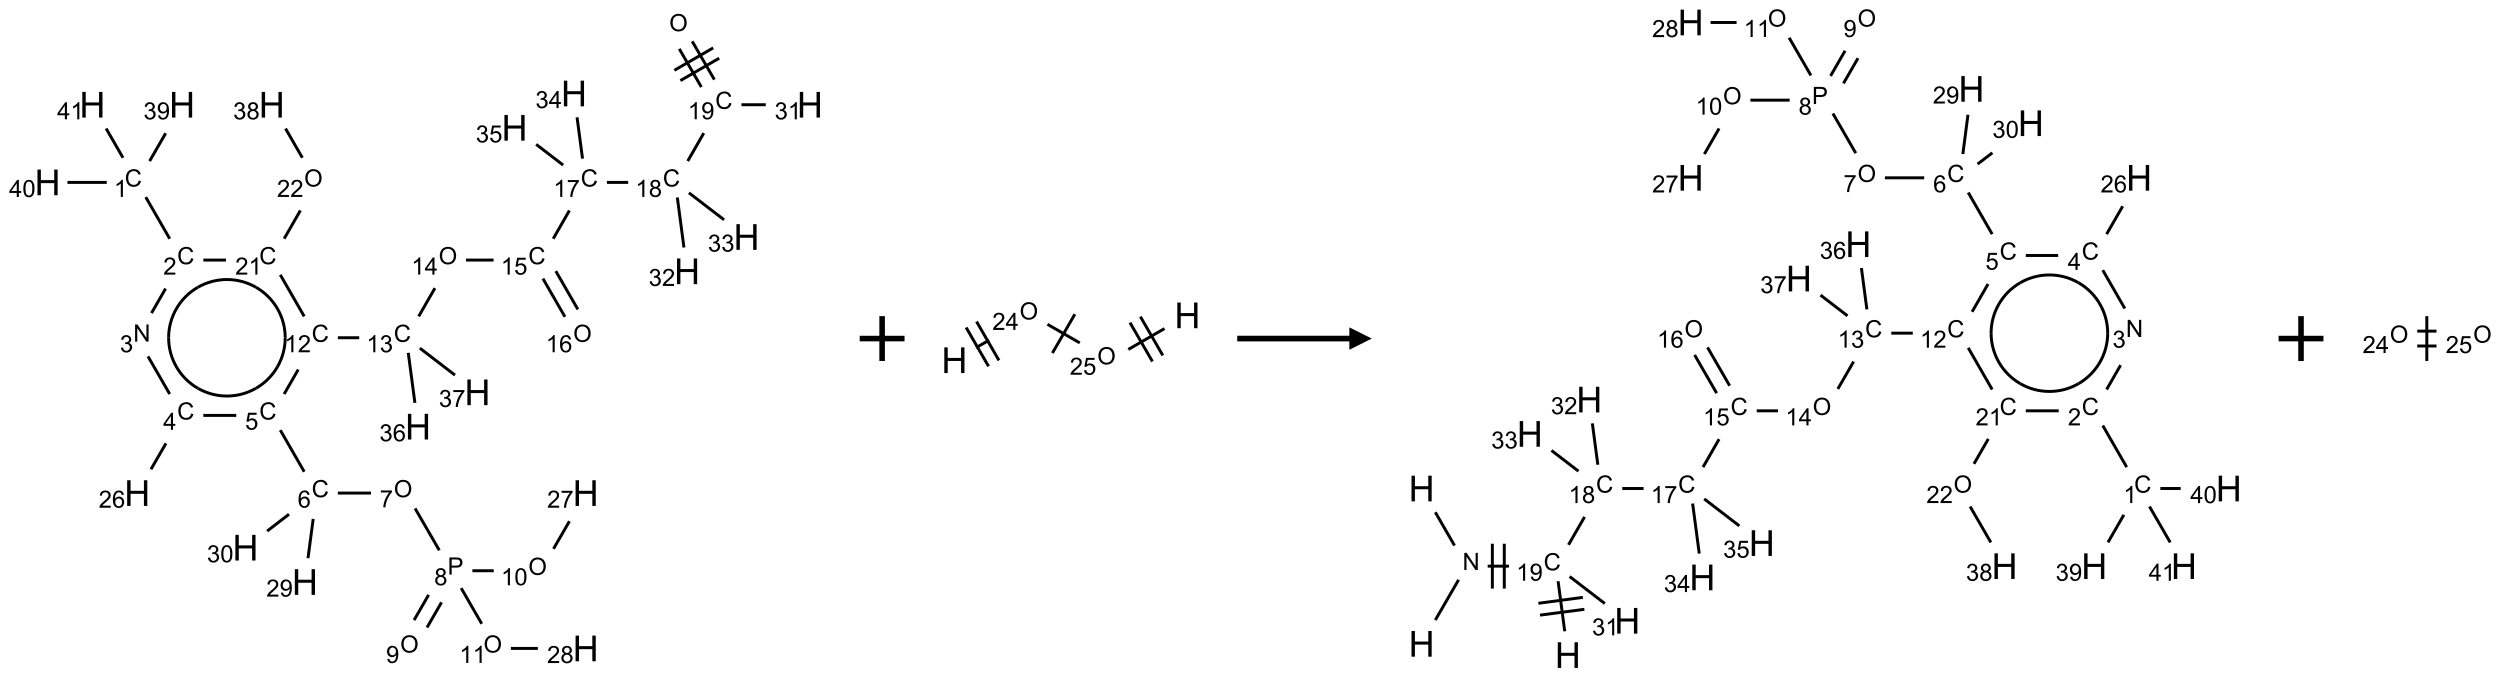 <?xml version="1.0" encoding="UTF-8"?>
<svg xmlns="http://www.w3.org/2000/svg" xmlns:xlink="http://www.w3.org/1999/xlink" width="1115" height="302" viewBox="0 0 1115 302">
<defs>
<g>
<g id="glyph-0-0">
<path d="M 1.332 0 L 1.332 -6.668 L 6.668 -6.668 L 6.668 0 Z M 1.5 -0.168 L 6.5 -0.168 L 6.5 -6.5 L 1.5 -6.5 Z M 1.5 -0.168 "/>
</g>
<g id="glyph-0-1">
<path d="M 0.516 -3.719 C 0.516 -4.984 0.855 -5.977 1.535 -6.695 C 2.215 -7.414 3.094 -7.77 4.172 -7.77 C 4.875 -7.77 5.512 -7.602 6.078 -7.266 C 6.645 -6.93 7.074 -6.461 7.371 -5.855 C 7.668 -5.254 7.816 -4.57 7.816 -3.809 C 7.816 -3.035 7.66 -2.34 7.348 -1.73 C 7.035 -1.117 6.594 -0.656 6.02 -0.34 C 5.449 -0.027 4.828 0.129 4.168 0.129 C 3.449 0.129 2.805 -0.043 2.238 -0.391 C 1.672 -0.738 1.246 -1.211 0.953 -1.812 C 0.66 -2.414 0.516 -3.047 0.516 -3.719 Z M 1.559 -3.703 C 1.559 -2.781 1.805 -2.059 2.301 -1.527 C 2.793 -1 3.414 -0.734 4.16 -0.734 C 4.922 -0.734 5.547 -1 6.039 -1.535 C 6.531 -2.07 6.777 -2.828 6.777 -3.812 C 6.777 -4.434 6.672 -4.977 6.461 -5.441 C 6.25 -5.902 5.945 -6.262 5.539 -6.52 C 5.133 -6.773 4.68 -6.902 4.176 -6.902 C 3.461 -6.902 2.848 -6.656 2.332 -6.164 C 1.816 -5.672 1.559 -4.852 1.559 -3.703 Z M 1.559 -3.703 "/>
</g>
<g id="glyph-0-2">
<path d="M 6.27 -2.676 L 7.281 -2.422 C 7.07 -1.594 6.688 -0.961 6.137 -0.523 C 5.586 -0.086 4.914 0.129 4.121 0.129 C 3.297 0.129 2.629 -0.039 2.113 -0.371 C 1.598 -0.707 1.203 -1.191 0.934 -1.828 C 0.664 -2.465 0.531 -3.145 0.531 -3.875 C 0.531 -4.672 0.684 -5.363 0.988 -5.957 C 1.293 -6.547 1.723 -6.996 2.285 -7.305 C 2.844 -7.613 3.461 -7.766 4.137 -7.766 C 4.898 -7.766 5.543 -7.57 6.062 -7.184 C 6.582 -6.793 6.945 -6.246 7.152 -5.543 L 6.156 -5.309 C 5.98 -5.863 5.723 -6.266 5.387 -6.52 C 5.051 -6.773 4.625 -6.902 4.113 -6.902 C 3.527 -6.902 3.039 -6.762 2.645 -6.48 C 2.25 -6.199 1.973 -5.82 1.812 -5.348 C 1.652 -4.871 1.574 -4.383 1.574 -3.879 C 1.574 -3.23 1.668 -2.664 1.855 -2.18 C 2.047 -1.695 2.34 -1.332 2.738 -1.094 C 3.137 -0.855 3.57 -0.734 4.035 -0.734 C 4.602 -0.734 5.082 -0.898 5.473 -1.223 C 5.867 -1.551 6.133 -2.035 6.27 -2.676 Z M 6.27 -2.676 "/>
</g>
<g id="glyph-0-3">
<path d="M 3.973 0 L 3.035 0 L 3.035 -5.973 C 2.809 -5.758 2.516 -5.543 2.148 -5.328 C 1.781 -5.113 1.453 -4.953 1.16 -4.844 L 1.16 -5.75 C 1.684 -5.996 2.145 -6.297 2.535 -6.645 C 2.93 -6.996 3.207 -7.336 3.371 -7.668 L 3.973 -7.668 Z M 3.973 0 "/>
</g>
<g id="glyph-0-4">
<path d="M 0.582 -1.766 L 1.484 -1.848 C 1.562 -1.426 1.707 -1.117 1.922 -0.926 C 2.137 -0.734 2.414 -0.641 2.75 -0.641 C 3.039 -0.641 3.289 -0.707 3.508 -0.84 C 3.727 -0.973 3.902 -1.148 4.043 -1.367 C 4.18 -1.586 4.297 -1.887 4.391 -2.262 C 4.484 -2.637 4.531 -3.016 4.531 -3.406 C 4.531 -3.449 4.531 -3.512 4.527 -3.594 C 4.34 -3.297 4.082 -3.055 3.758 -2.867 C 3.434 -2.68 3.082 -2.59 2.703 -2.59 C 2.07 -2.59 1.535 -2.816 1.098 -3.277 C 0.66 -3.734 0.441 -4.34 0.441 -5.09 C 0.441 -5.863 0.672 -6.484 1.129 -6.957 C 1.586 -7.43 2.156 -7.668 2.844 -7.668 C 3.34 -7.668 3.793 -7.531 4.207 -7.266 C 4.617 -7 4.93 -6.617 5.145 -6.121 C 5.355 -5.629 5.465 -4.91 5.465 -3.973 C 5.465 -2.996 5.359 -2.223 5.145 -1.645 C 4.934 -1.066 4.617 -0.625 4.199 -0.324 C 3.781 -0.02 3.293 0.129 2.73 0.129 C 2.133 0.129 1.645 -0.035 1.266 -0.367 C 0.887 -0.699 0.66 -1.164 0.582 -1.766 Z M 4.422 -5.137 C 4.422 -5.676 4.277 -6.102 3.992 -6.418 C 3.707 -6.734 3.359 -6.891 2.957 -6.891 C 2.543 -6.891 2.18 -6.719 1.871 -6.379 C 1.562 -6.039 1.406 -5.598 1.406 -5.059 C 1.406 -4.57 1.555 -4.176 1.848 -3.871 C 2.141 -3.566 2.5 -3.418 2.934 -3.418 C 3.367 -3.418 3.723 -3.57 4.004 -3.871 C 4.281 -4.176 4.422 -4.598 4.422 -5.137 Z M 4.422 -5.137 "/>
</g>
<g id="glyph-0-5">
<path d="M 1.887 -4.141 C 1.496 -4.281 1.207 -4.484 1.02 -4.75 C 0.832 -5.016 0.738 -5.328 0.738 -5.699 C 0.738 -6.254 0.938 -6.719 1.34 -7.098 C 1.738 -7.477 2.27 -7.668 2.934 -7.668 C 3.598 -7.668 4.137 -7.473 4.543 -7.086 C 4.949 -6.699 5.152 -6.227 5.152 -5.672 C 5.152 -5.316 5.059 -5.008 4.871 -4.746 C 4.688 -4.484 4.406 -4.281 4.027 -4.141 C 4.496 -3.988 4.852 -3.742 5.098 -3.402 C 5.34 -3.062 5.465 -2.656 5.465 -2.184 C 5.465 -1.531 5.234 -0.98 4.77 -0.535 C 4.309 -0.09 3.703 0.129 2.949 0.129 C 2.195 0.129 1.586 -0.094 1.125 -0.539 C 0.664 -0.984 0.434 -1.543 0.434 -2.207 C 0.434 -2.703 0.559 -3.121 0.809 -3.457 C 1.062 -3.793 1.422 -4.02 1.887 -4.141 Z M 1.699 -5.73 C 1.699 -5.367 1.812 -5.074 2.047 -4.844 C 2.281 -4.613 2.582 -4.5 2.953 -4.5 C 3.312 -4.5 3.609 -4.613 3.84 -4.84 C 4.07 -5.066 4.188 -5.348 4.188 -5.676 C 4.188 -6.02 4.07 -6.309 3.832 -6.543 C 3.594 -6.777 3.297 -6.895 2.941 -6.895 C 2.586 -6.895 2.289 -6.781 2.051 -6.551 C 1.816 -6.324 1.699 -6.047 1.699 -5.73 Z M 1.395 -2.203 C 1.395 -1.938 1.461 -1.676 1.586 -1.426 C 1.711 -1.176 1.902 -0.984 2.152 -0.848 C 2.402 -0.711 2.672 -0.641 2.957 -0.641 C 3.406 -0.641 3.777 -0.785 4.066 -1.074 C 4.359 -1.363 4.504 -1.727 4.504 -2.172 C 4.504 -2.625 4.355 -2.996 4.055 -3.293 C 3.754 -3.586 3.379 -3.734 2.926 -3.734 C 2.484 -3.734 2.121 -3.59 1.832 -3.297 C 1.543 -3.004 1.395 -2.641 1.395 -2.203 Z M 1.395 -2.203 "/>
</g>
<g id="glyph-0-6">
<path d="M 0.504 -6.637 L 0.504 -7.535 L 5.449 -7.535 L 5.449 -6.809 C 4.961 -6.289 4.48 -5.602 4.004 -4.746 C 3.527 -3.887 3.156 -3.004 2.895 -2.098 C 2.707 -1.461 2.59 -0.762 2.535 0 L 1.574 0 C 1.582 -0.602 1.703 -1.328 1.926 -2.176 C 2.152 -3.027 2.477 -3.848 2.898 -4.637 C 3.32 -5.426 3.77 -6.094 4.246 -6.637 Z M 0.504 -6.637 "/>
</g>
<g id="glyph-0-7">
<path d="M 0.441 -2 L 1.426 -2.082 C 1.5 -1.605 1.668 -1.242 1.934 -1.004 C 2.199 -0.762 2.52 -0.641 2.895 -0.641 C 3.348 -0.641 3.73 -0.812 4.043 -1.152 C 4.355 -1.492 4.512 -1.941 4.512 -2.504 C 4.512 -3.039 4.359 -3.461 4.059 -3.77 C 3.758 -4.078 3.367 -4.234 2.879 -4.234 C 2.578 -4.234 2.305 -4.164 2.062 -4.027 C 1.82 -3.891 1.629 -3.715 1.488 -3.496 L 0.609 -3.609 L 1.348 -7.531 L 5.145 -7.531 L 5.145 -6.637 L 2.098 -6.637 L 1.688 -4.582 C 2.145 -4.902 2.625 -5.062 3.129 -5.062 C 3.797 -5.062 4.359 -4.832 4.816 -4.371 C 5.277 -3.91 5.504 -3.312 5.504 -2.59 C 5.504 -1.898 5.305 -1.301 4.902 -0.797 C 4.41 -0.18 3.742 0.129 2.895 0.129 C 2.199 0.129 1.633 -0.062 1.195 -0.453 C 0.758 -0.844 0.504 -1.359 0.441 -2 Z M 0.441 -2 "/>
</g>
<g id="glyph-0-8">
<path d="M 3.449 0 L 3.449 -1.828 L 0.137 -1.828 L 0.137 -2.688 L 3.621 -7.637 L 4.387 -7.637 L 4.387 -2.688 L 5.418 -2.688 L 5.418 -1.828 L 4.387 -1.828 L 4.387 0 Z M 3.449 -2.688 L 3.449 -6.129 L 1.059 -2.688 Z M 3.449 -2.688 "/>
</g>
<g id="glyph-0-9">
<path d="M 0.449 -2.016 L 1.387 -2.141 C 1.492 -1.609 1.676 -1.227 1.934 -0.992 C 2.191 -0.758 2.508 -0.641 2.879 -0.641 C 3.32 -0.641 3.695 -0.793 3.996 -1.098 C 4.301 -1.402 4.453 -1.781 4.453 -2.234 C 4.453 -2.664 4.312 -3.02 4.031 -3.301 C 3.75 -3.578 3.391 -3.719 2.957 -3.719 C 2.781 -3.719 2.562 -3.684 2.297 -3.613 L 2.402 -4.438 C 2.465 -4.43 2.516 -4.426 2.551 -4.426 C 2.949 -4.426 3.312 -4.531 3.629 -4.738 C 3.949 -4.949 4.109 -5.27 4.109 -5.703 C 4.109 -6.047 3.992 -6.332 3.762 -6.559 C 3.527 -6.785 3.227 -6.895 2.859 -6.895 C 2.496 -6.895 2.191 -6.781 1.949 -6.551 C 1.707 -6.324 1.547 -5.98 1.48 -5.52 L 0.543 -5.688 C 0.656 -6.316 0.918 -6.805 1.324 -7.148 C 1.73 -7.492 2.234 -7.668 2.84 -7.668 C 3.254 -7.668 3.641 -7.578 3.988 -7.398 C 4.34 -7.219 4.609 -6.977 4.793 -6.668 C 4.98 -6.359 5.074 -6.031 5.074 -5.684 C 5.074 -5.352 4.984 -5.051 4.809 -4.781 C 4.629 -4.512 4.367 -4.297 4.02 -4.137 C 4.473 -4.031 4.824 -3.816 5.074 -3.488 C 5.324 -3.16 5.449 -2.75 5.449 -2.254 C 5.449 -1.59 5.203 -1.023 4.719 -0.559 C 4.234 -0.098 3.617 0.137 2.875 0.137 C 2.203 0.137 1.648 -0.062 1.207 -0.465 C 0.762 -0.863 0.512 -1.379 0.449 -2.016 Z M 0.449 -2.016 "/>
</g>
<g id="glyph-0-10">
<path d="M 5.371 -0.902 L 5.371 0 L 0.324 0 C 0.316 -0.227 0.352 -0.441 0.434 -0.652 C 0.562 -0.996 0.766 -1.332 1.051 -1.668 C 1.332 -2 1.742 -2.387 2.277 -2.824 C 3.105 -3.504 3.668 -4.043 3.957 -4.441 C 4.25 -4.84 4.395 -5.215 4.395 -5.566 C 4.395 -5.938 4.262 -6.254 3.996 -6.508 C 3.73 -6.762 3.387 -6.891 2.957 -6.891 C 2.508 -6.891 2.145 -6.754 1.875 -6.484 C 1.605 -6.215 1.469 -5.84 1.465 -5.359 L 0.5 -5.457 C 0.566 -6.176 0.812 -6.727 1.246 -7.102 C 1.676 -7.477 2.254 -7.668 2.98 -7.668 C 3.711 -7.668 4.293 -7.465 4.719 -7.059 C 5.145 -6.652 5.359 -6.148 5.359 -5.547 C 5.359 -5.242 5.297 -4.941 5.172 -4.645 C 5.047 -4.352 4.84 -4.039 4.551 -3.715 C 4.262 -3.387 3.777 -2.938 3.105 -2.371 C 2.543 -1.898 2.18 -1.578 2.02 -1.41 C 1.859 -1.242 1.73 -1.07 1.625 -0.902 Z M 5.371 -0.902 "/>
</g>
<g id="glyph-0-11">
<path d="M 5.309 -5.766 L 4.375 -5.691 C 4.293 -6.059 4.172 -6.328 4.02 -6.496 C 3.766 -6.762 3.453 -6.895 3.082 -6.895 C 2.785 -6.895 2.523 -6.812 2.297 -6.645 C 2 -6.43 1.77 -6.117 1.598 -5.703 C 1.43 -5.289 1.34 -4.703 1.332 -3.938 C 1.559 -4.281 1.836 -4.535 2.16 -4.703 C 2.488 -4.871 2.828 -4.953 3.188 -4.953 C 3.812 -4.953 4.344 -4.723 4.785 -4.262 C 5.223 -3.801 5.441 -3.207 5.441 -2.48 C 5.441 -2 5.34 -1.555 5.133 -1.145 C 4.926 -0.73 4.641 -0.418 4.281 -0.199 C 3.922 0.02 3.512 0.129 3.051 0.129 C 2.27 0.129 1.633 -0.156 1.141 -0.73 C 0.648 -1.305 0.402 -2.254 0.402 -3.574 C 0.402 -5.051 0.672 -6.121 1.219 -6.793 C 1.695 -7.375 2.336 -7.668 3.141 -7.668 C 3.742 -7.668 4.234 -7.5 4.617 -7.16 C 5 -6.824 5.23 -6.359 5.309 -5.766 Z M 1.48 -2.473 C 1.48 -2.152 1.547 -1.844 1.684 -1.547 C 1.82 -1.25 2.016 -1.027 2.262 -0.871 C 2.508 -0.719 2.766 -0.641 3.035 -0.641 C 3.434 -0.641 3.773 -0.801 4.059 -1.121 C 4.344 -1.441 4.484 -1.875 4.484 -2.422 C 4.484 -2.949 4.344 -3.367 4.062 -3.668 C 3.781 -3.973 3.426 -4.125 3 -4.125 C 2.578 -4.125 2.219 -3.973 1.922 -3.668 C 1.625 -3.363 1.48 -2.969 1.48 -2.473 Z M 1.48 -2.473 "/>
</g>
<g id="glyph-0-12">
<path d="M 0.824 0 L 0.824 -7.637 L 3.703 -7.637 C 4.211 -7.637 4.598 -7.609 4.863 -7.562 C 5.238 -7.5 5.555 -7.383 5.809 -7.207 C 6.062 -7.031 6.266 -6.785 6.418 -6.469 C 6.574 -6.152 6.652 -5.805 6.652 -5.426 C 6.652 -4.777 6.445 -4.227 6.031 -3.777 C 5.617 -3.328 4.871 -3.105 3.793 -3.105 L 1.832 -3.105 L 1.832 0 Z M 1.832 -4.004 L 3.809 -4.004 C 4.461 -4.004 4.922 -4.125 5.199 -4.371 C 5.473 -4.613 5.609 -4.953 5.609 -5.395 C 5.609 -5.715 5.527 -5.988 5.367 -6.215 C 5.207 -6.441 4.992 -6.594 4.73 -6.668 C 4.559 -6.711 4.246 -6.734 3.785 -6.734 L 1.832 -6.734 Z M 1.832 -4.004 "/>
</g>
<g id="glyph-0-13">
<path d="M 0.441 -3.766 C 0.441 -4.668 0.535 -5.395 0.723 -5.945 C 0.906 -6.496 1.184 -6.922 1.551 -7.219 C 1.918 -7.516 2.375 -7.668 2.934 -7.668 C 3.344 -7.668 3.703 -7.586 4.012 -7.418 C 4.32 -7.254 4.574 -7.016 4.777 -6.707 C 4.977 -6.395 5.137 -6.016 5.25 -5.57 C 5.363 -5.125 5.422 -4.523 5.422 -3.766 C 5.422 -2.871 5.328 -2.148 5.145 -1.598 C 4.961 -1.047 4.688 -0.621 4.32 -0.32 C 3.953 -0.02 3.492 0.129 2.934 0.129 C 2.195 0.129 1.617 -0.133 1.199 -0.66 C 0.695 -1.297 0.441 -2.332 0.441 -3.766 Z M 1.406 -3.766 C 1.406 -2.512 1.555 -1.68 1.848 -1.262 C 2.141 -0.848 2.5 -0.641 2.934 -0.641 C 3.363 -0.641 3.727 -0.848 4.02 -1.266 C 4.312 -1.684 4.457 -2.516 4.457 -3.766 C 4.457 -5.023 4.312 -5.859 4.02 -6.27 C 3.727 -6.684 3.359 -6.891 2.922 -6.891 C 2.492 -6.891 2.148 -6.707 1.891 -6.344 C 1.566 -5.879 1.406 -5.02 1.406 -3.766 Z M 1.406 -3.766 "/>
</g>
<g id="glyph-0-14">
<path d="M 0.812 0 L 0.812 -7.637 L 1.848 -7.637 L 5.859 -1.641 L 5.859 -7.637 L 6.828 -7.637 L 6.828 0 L 5.793 0 L 1.781 -6 L 1.781 0 Z M 0.812 0 "/>
</g>
<g id="glyph-1-0">
<path d="M 2 0 L 2 -10 L 10 -10 L 10 0 Z M 2.25 -0.25 L 9.75 -0.25 L 9.75 -9.75 L 2.25 -9.75 Z M 2.25 -0.25 "/>
</g>
<g id="glyph-1-1">
<path d="M 1.281 0 L 1.281 -11.453 L 2.797 -11.453 L 2.797 -6.75 L 8.75 -6.75 L 8.75 -11.453 L 10.266 -11.453 L 10.266 0 L 8.75 0 L 8.75 -5.398 L 2.797 -5.398 L 2.797 0 Z M 1.281 0 "/>
</g>
</g>
</defs>
<path fill="none" stroke-width="0.033" stroke-linecap="butt" stroke-linejoin="miter" stroke="rgb(0%, 0%, 0%)" stroke-opacity="1" stroke-miterlimit="10" d="M 7.044 0.243 L 7.29 0.669 " transform="matrix(40, 0, 0, 40, 21.207, 12.072)"/>
<path fill="none" stroke-width="0.033" stroke-linecap="butt" stroke-linejoin="miter" stroke="rgb(0%, 0%, 0%)" stroke-opacity="1" stroke-miterlimit="10" d="M 7.188 0.159 L 7.435 0.586 " transform="matrix(40, 0, 0, 40, 21.207, 12.072)"/>
<path fill="none" stroke-width="0.033" stroke-linecap="butt" stroke-linejoin="miter" stroke="rgb(0%, 0%, 0%)" stroke-opacity="1" stroke-miterlimit="10" d="M 7.056 0.597 L 7.489 0.347 " transform="matrix(40, 0, 0, 40, 21.207, 12.072)"/>
<path fill="none" stroke-width="0.033" stroke-linecap="butt" stroke-linejoin="miter" stroke="rgb(0%, 0%, 0%)" stroke-opacity="1" stroke-miterlimit="10" d="M 6.989 0.482 L 7.422 0.232 " transform="matrix(40, 0, 0, 40, 21.207, 12.072)"/>
<path fill="none" stroke-width="0.033" stroke-linecap="butt" stroke-linejoin="miter" stroke="rgb(0%, 0%, 0%)" stroke-opacity="1" stroke-miterlimit="10" d="M 7.317 1.182 L 7.138 1.494 " transform="matrix(40, 0, 0, 40, 21.207, 12.072)"/>
<path fill="none" stroke-width="0.033" stroke-linecap="butt" stroke-linejoin="miter" stroke="rgb(0%, 0%, 0%)" stroke-opacity="1" stroke-miterlimit="10" d="M 6.474 1.732 L 6.237 1.732 " transform="matrix(40, 0, 0, 40, 21.207, 12.072)"/>
<path fill="none" stroke-width="0.033" stroke-linecap="butt" stroke-linejoin="miter" stroke="rgb(0%, 0%, 0%)" stroke-opacity="1" stroke-miterlimit="10" d="M 5.819 2.045 L 5.638 2.36 " transform="matrix(40, 0, 0, 40, 21.207, 12.072)"/>
<path fill="none" stroke-width="0.033" stroke-linecap="butt" stroke-linejoin="miter" stroke="rgb(0%, 0%, 0%)" stroke-opacity="1" stroke-miterlimit="10" d="M 4.973 2.598 L 4.666 2.598 " transform="matrix(40, 0, 0, 40, 21.207, 12.072)"/>
<path fill="none" stroke-width="0.033" stroke-linecap="butt" stroke-linejoin="miter" stroke="rgb(0%, 0%, 0%)" stroke-opacity="1" stroke-miterlimit="10" d="M 4.319 2.911 L 4.138 3.226 " transform="matrix(40, 0, 0, 40, 21.207, 12.072)"/>
<path fill="none" stroke-width="0.033" stroke-linecap="butt" stroke-linejoin="miter" stroke="rgb(0%, 0%, 0%)" stroke-opacity="1" stroke-miterlimit="10" d="M 3.475 3.464 L 3.237 3.464 " transform="matrix(40, 0, 0, 40, 21.207, 12.072)"/>
<path fill="none" stroke-width="0.033" stroke-linecap="butt" stroke-linejoin="miter" stroke="rgb(0%, 0%, 0%)" stroke-opacity="1" stroke-miterlimit="10" d="M 2.795 3.819 L 2.638 4.092 " transform="matrix(40, 0, 0, 40, 21.207, 12.072)"/>
<path fill="none" stroke-width="0.033" stroke-linecap="butt" stroke-linejoin="miter" stroke="rgb(0%, 0%, 0%)" stroke-opacity="1" stroke-miterlimit="10" d="M 2.595 4.494 L 2.862 4.958 " transform="matrix(40, 0, 0, 40, 21.207, 12.072)"/>
<path fill="none" stroke-width="0.033" stroke-linecap="butt" stroke-linejoin="miter" stroke="rgb(0%, 0%, 0%)" stroke-opacity="1" stroke-miterlimit="10" d="M 3.237 5.196 L 3.607 5.196 " transform="matrix(40, 0, 0, 40, 21.207, 12.072)"/>
<path fill="none" stroke-width="0.033" stroke-linecap="butt" stroke-linejoin="miter" stroke="rgb(0%, 0%, 0%)" stroke-opacity="1" stroke-miterlimit="10" d="M 4.098 5.367 L 4.368 5.834 " transform="matrix(40, 0, 0, 40, 21.207, 12.072)"/>
<path fill="none" stroke-width="0.033" stroke-linecap="butt" stroke-linejoin="miter" stroke="rgb(0%, 0%, 0%)" stroke-opacity="1" stroke-miterlimit="10" d="M 4.249 6.331 L 4.087 6.612 " transform="matrix(40, 0, 0, 40, 21.207, 12.072)"/>
<path fill="none" stroke-width="0.033" stroke-linecap="butt" stroke-linejoin="miter" stroke="rgb(0%, 0%, 0%)" stroke-opacity="1" stroke-miterlimit="10" d="M 4.393 6.414 L 4.231 6.695 " transform="matrix(40, 0, 0, 40, 21.207, 12.072)"/>
<path fill="none" stroke-width="0.033" stroke-linecap="butt" stroke-linejoin="miter" stroke="rgb(0%, 0%, 0%)" stroke-opacity="1" stroke-miterlimit="10" d="M 4.737 6.062 L 4.975 6.062 " transform="matrix(40, 0, 0, 40, 21.207, 12.072)"/>
<path fill="none" stroke-width="0.033" stroke-linecap="butt" stroke-linejoin="miter" stroke="rgb(0%, 0%, 0%)" stroke-opacity="1" stroke-miterlimit="10" d="M 5.641 5.818 L 5.819 5.51 " transform="matrix(40, 0, 0, 40, 21.207, 12.072)"/>
<path fill="none" stroke-width="0.033" stroke-linecap="butt" stroke-linejoin="miter" stroke="rgb(0%, 0%, 0%)" stroke-opacity="1" stroke-miterlimit="10" d="M 4.612 6.256 L 4.841 6.653 " transform="matrix(40, 0, 0, 40, 21.207, 12.072)"/>
<path fill="none" stroke-width="0.033" stroke-linecap="butt" stroke-linejoin="miter" stroke="rgb(0%, 0%, 0%)" stroke-opacity="1" stroke-miterlimit="10" d="M 5.166 6.928 L 5.467 6.928 " transform="matrix(40, 0, 0, 40, 21.207, 12.072)"/>
<path fill="none" stroke-width="0.033" stroke-linecap="butt" stroke-linejoin="miter" stroke="rgb(0%, 0%, 0%)" stroke-opacity="1" stroke-miterlimit="10" d="M 2.962 5.484 L 2.904 5.922 " transform="matrix(40, 0, 0, 40, 21.207, 12.072)"/>
<path fill="none" stroke-width="0.033" stroke-linecap="butt" stroke-linejoin="miter" stroke="rgb(0%, 0%, 0%)" stroke-opacity="1" stroke-miterlimit="10" d="M 2.692 5.432 L 2.448 5.62 " transform="matrix(40, 0, 0, 40, 21.207, 12.072)"/>
<path fill="none" stroke-width="0.033" stroke-linecap="butt" stroke-linejoin="miter" stroke="rgb(0%, 0%, 0%)" stroke-opacity="1" stroke-miterlimit="10" d="M 2.104 4.33 L 1.737 4.33 " transform="matrix(40, 0, 0, 40, 21.207, 12.072)"/>
<path fill="none" stroke-width="0.033" stroke-linecap="butt" stroke-linejoin="miter" stroke="rgb(0%, 0%, 0%)" stroke-opacity="1" stroke-miterlimit="10" d="M 1.32 4.642 L 1.153 4.931 " transform="matrix(40, 0, 0, 40, 21.207, 12.072)"/>
<path fill="none" stroke-width="0.033" stroke-linecap="butt" stroke-linejoin="miter" stroke="rgb(0%, 0%, 0%)" stroke-opacity="1" stroke-miterlimit="10" d="M 1.362 4.092 L 1.12 3.672 " transform="matrix(40, 0, 0, 40, 21.207, 12.072)"/>
<path fill="none" stroke-width="0.033" stroke-linecap="butt" stroke-linejoin="miter" stroke="rgb(0%, 0%, 0%)" stroke-opacity="1" stroke-miterlimit="10" d="M 1.159 3.189 L 1.316 2.916 " transform="matrix(40, 0, 0, 40, 21.207, 12.072)"/>
<path fill="none" stroke-width="0.033" stroke-linecap="butt" stroke-linejoin="miter" stroke="rgb(0%, 0%, 0%)" stroke-opacity="1" stroke-miterlimit="10" d="M 1.362 2.36 L 1.095 1.896 " transform="matrix(40, 0, 0, 40, 21.207, 12.072)"/>
<path fill="none" stroke-width="0.033" stroke-linecap="butt" stroke-linejoin="miter" stroke="rgb(0%, 0%, 0%)" stroke-opacity="1" stroke-miterlimit="10" d="M 1.138 1.494 L 1.317 1.184 " transform="matrix(40, 0, 0, 40, 21.207, 12.072)"/>
<path fill="none" stroke-width="0.033" stroke-linecap="butt" stroke-linejoin="miter" stroke="rgb(0%, 0%, 0%)" stroke-opacity="1" stroke-miterlimit="10" d="M 0.66 1.732 L 0.222 1.732 " transform="matrix(40, 0, 0, 40, 21.207, 12.072)"/>
<path fill="none" stroke-width="0.033" stroke-linecap="butt" stroke-linejoin="miter" stroke="rgb(0%, 0%, 0%)" stroke-opacity="1" stroke-miterlimit="10" d="M 0.841 1.457 L 0.653 1.131 " transform="matrix(40, 0, 0, 40, 21.207, 12.072)"/>
<path fill="none" stroke-width="0.033" stroke-linecap="butt" stroke-linejoin="miter" stroke="rgb(0%, 0%, 0%)" stroke-opacity="1" stroke-miterlimit="10" d="M 1.737 2.598 L 1.99 2.598 " transform="matrix(40, 0, 0, 40, 21.207, 12.072)"/>
<path fill="none" stroke-width="0.033" stroke-linecap="butt" stroke-linejoin="miter" stroke="rgb(0%, 0%, 0%)" stroke-opacity="1" stroke-miterlimit="10" d="M 2.595 2.762 L 2.862 3.226 " transform="matrix(40, 0, 0, 40, 21.207, 12.072)"/>
<path fill="none" stroke-width="0.033" stroke-linecap="butt" stroke-linejoin="miter" stroke="rgb(0%, 0%, 0%)" stroke-opacity="1" stroke-miterlimit="10" d="M 2.638 2.36 L 2.819 2.045 " transform="matrix(40, 0, 0, 40, 21.207, 12.072)"/>
<path fill="none" stroke-width="0.033" stroke-linecap="butt" stroke-linejoin="miter" stroke="rgb(0%, 0%, 0%)" stroke-opacity="1" stroke-miterlimit="10" d="M 2.841 1.457 L 2.653 1.131 " transform="matrix(40, 0, 0, 40, 21.207, 12.072)"/>
<path fill="none" stroke-width="0.033" stroke-linecap="butt" stroke-linejoin="miter" stroke="rgb(0%, 0%, 0%)" stroke-opacity="1" stroke-miterlimit="10" d="M 4.022 3.632 L 4.096 4.19 " transform="matrix(40, 0, 0, 40, 21.207, 12.072)"/>
<path fill="none" stroke-width="0.033" stroke-linecap="butt" stroke-linejoin="miter" stroke="rgb(0%, 0%, 0%)" stroke-opacity="1" stroke-miterlimit="10" d="M 4.151 3.58 L 4.543 3.881 " transform="matrix(40, 0, 0, 40, 21.207, 12.072)"/>
<path fill="none" stroke-width="0.033" stroke-linecap="butt" stroke-linejoin="miter" stroke="rgb(0%, 0%, 0%)" stroke-opacity="1" stroke-miterlimit="10" d="M 5.523 2.804 L 5.769 3.231 " transform="matrix(40, 0, 0, 40, 21.207, 12.072)"/>
<path fill="none" stroke-width="0.033" stroke-linecap="butt" stroke-linejoin="miter" stroke="rgb(0%, 0%, 0%)" stroke-opacity="1" stroke-miterlimit="10" d="M 5.667 2.721 L 5.913 3.148 " transform="matrix(40, 0, 0, 40, 21.207, 12.072)"/>
<path fill="none" stroke-width="0.033" stroke-linecap="butt" stroke-linejoin="miter" stroke="rgb(0%, 0%, 0%)" stroke-opacity="1" stroke-miterlimit="10" d="M 5.965 1.467 L 5.904 1.006 " transform="matrix(40, 0, 0, 40, 21.207, 12.072)"/>
<path fill="none" stroke-width="0.033" stroke-linecap="butt" stroke-linejoin="miter" stroke="rgb(0%, 0%, 0%)" stroke-opacity="1" stroke-miterlimit="10" d="M 5.749 1.539 L 5.448 1.308 " transform="matrix(40, 0, 0, 40, 21.207, 12.072)"/>
<path fill="none" stroke-width="0.033" stroke-linecap="butt" stroke-linejoin="miter" stroke="rgb(0%, 0%, 0%)" stroke-opacity="1" stroke-miterlimit="10" d="M 7.022 1.9 L 7.096 2.458 " transform="matrix(40, 0, 0, 40, 21.207, 12.072)"/>
<path fill="none" stroke-width="0.033" stroke-linecap="butt" stroke-linejoin="miter" stroke="rgb(0%, 0%, 0%)" stroke-opacity="1" stroke-miterlimit="10" d="M 7.151 1.848 L 7.543 2.149 " transform="matrix(40, 0, 0, 40, 21.207, 12.072)"/>
<path fill="none" stroke-width="0.033" stroke-linecap="butt" stroke-linejoin="miter" stroke="rgb(0%, 0%, 0%)" stroke-opacity="1" stroke-miterlimit="10" d="M 7.737 0.866 L 8.008 0.866 " transform="matrix(40, 0, 0, 40, 21.207, 12.072)"/>
<path fill="none" stroke-width="0.033" stroke-linecap="butt" stroke-linejoin="miter" stroke="rgb(0%, 0%, 0%)" stroke-opacity="1" stroke-miterlimit="10" d="M 2.65 3.464 C 2.65 3.696 2.526 3.911 2.325 4.027 " transform="matrix(40, 0, 0, 40, 21.207, 12.072)"/>
<path fill="none" stroke-width="0.033" stroke-linecap="butt" stroke-linejoin="miter" stroke="rgb(0%, 0%, 0%)" stroke-opacity="1" stroke-miterlimit="10" d="M 2.325 2.902 C 2.526 3.018 2.65 3.232 2.65 3.464 " transform="matrix(40, 0, 0, 40, 21.207, 12.072)"/>
<path fill="none" stroke-width="0.033" stroke-linecap="butt" stroke-linejoin="miter" stroke="rgb(0%, 0%, 0%)" stroke-opacity="1" stroke-miterlimit="10" d="M 1.675 2.902 C 1.876 2.786 2.124 2.786 2.325 2.902 " transform="matrix(40, 0, 0, 40, 21.207, 12.072)"/>
<path fill="none" stroke-width="0.033" stroke-linecap="butt" stroke-linejoin="miter" stroke="rgb(0%, 0%, 0%)" stroke-opacity="1" stroke-miterlimit="10" d="M 1.35 3.464 C 1.35 3.232 1.474 3.018 1.675 2.902 " transform="matrix(40, 0, 0, 40, 21.207, 12.072)"/>
<path fill="none" stroke-width="0.033" stroke-linecap="butt" stroke-linejoin="miter" stroke="rgb(0%, 0%, 0%)" stroke-opacity="1" stroke-miterlimit="10" d="M 1.675 4.027 C 1.474 3.911 1.35 3.696 1.35 3.464 " transform="matrix(40, 0, 0, 40, 21.207, 12.072)"/>
<path fill="none" stroke-width="0.033" stroke-linecap="butt" stroke-linejoin="miter" stroke="rgb(0%, 0%, 0%)" stroke-opacity="1" stroke-miterlimit="10" d="M 2.325 4.027 C 2.124 4.143 1.876 4.143 1.675 4.027 " transform="matrix(40, 0, 0, 40, 21.207, 12.072)"/>
<g fill="rgb(0%, 0%, 0%)" fill-opacity="1">
<use xlink:href="#glyph-0-1" x="298.453" y="13.922"/>
</g>
<g fill="rgb(0%, 0%, 0%)" fill-opacity="1">
<use xlink:href="#glyph-0-2" x="318.988" y="48.559"/>
</g>
<g fill="rgb(0%, 0%, 0%)" fill-opacity="1">
<use xlink:href="#glyph-0-3" x="306.789" y="53.195"/>
<use xlink:href="#glyph-0-4" x="312.721" y="53.195"/>
</g>
<g fill="rgb(0%, 0%, 0%)" fill-opacity="1">
<use xlink:href="#glyph-0-2" x="295.613" y="83.199"/>
</g>
<g fill="rgb(0%, 0%, 0%)" fill-opacity="1">
<use xlink:href="#glyph-0-3" x="283.414" y="87.836"/>
<use xlink:href="#glyph-0-5" x="289.346" y="87.836"/>
</g>
<g fill="rgb(0%, 0%, 0%)" fill-opacity="1">
<use xlink:href="#glyph-0-2" x="258.988" y="83.199"/>
</g>
<g fill="rgb(0%, 0%, 0%)" fill-opacity="1">
<use xlink:href="#glyph-0-3" x="246.805" y="87.836"/>
<use xlink:href="#glyph-0-6" x="252.737" y="87.836"/>
</g>
<g fill="rgb(0%, 0%, 0%)" fill-opacity="1">
<use xlink:href="#glyph-0-2" x="235.613" y="117.84"/>
</g>
<g fill="rgb(0%, 0%, 0%)" fill-opacity="1">
<use xlink:href="#glyph-0-3" x="223.371" y="122.477"/>
<use xlink:href="#glyph-0-7" x="229.303" y="122.477"/>
</g>
<g fill="rgb(0%, 0%, 0%)" fill-opacity="1">
<use xlink:href="#glyph-0-1" x="195.629" y="117.844"/>
</g>
<g fill="rgb(0%, 0%, 0%)" fill-opacity="1">
<use xlink:href="#glyph-0-3" x="183.461" y="122.477"/>
<use xlink:href="#glyph-0-8" x="189.393" y="122.477"/>
</g>
<g fill="rgb(0%, 0%, 0%)" fill-opacity="1">
<use xlink:href="#glyph-0-2" x="175.613" y="152.48"/>
</g>
<g fill="rgb(0%, 0%, 0%)" fill-opacity="1">
<use xlink:href="#glyph-0-3" x="163.43" y="157.117"/>
<use xlink:href="#glyph-0-9" x="169.362" y="157.117"/>
</g>
<g fill="rgb(0%, 0%, 0%)" fill-opacity="1">
<use xlink:href="#glyph-0-2" x="138.988" y="152.48"/>
</g>
<g fill="rgb(0%, 0%, 0%)" fill-opacity="1">
<use xlink:href="#glyph-0-3" x="126.883" y="157.117"/>
<use xlink:href="#glyph-0-10" x="132.815" y="157.117"/>
</g>
<g fill="rgb(0%, 0%, 0%)" fill-opacity="1">
<use xlink:href="#glyph-0-2" x="115.613" y="187.121"/>
</g>
<g fill="rgb(0%, 0%, 0%)" fill-opacity="1">
<use xlink:href="#glyph-0-7" x="109.305" y="191.625"/>
</g>
<g fill="rgb(0%, 0%, 0%)" fill-opacity="1">
<use xlink:href="#glyph-0-2" x="138.988" y="221.762"/>
</g>
<g fill="rgb(0%, 0%, 0%)" fill-opacity="1">
<use xlink:href="#glyph-0-11" x="132.742" y="226.398"/>
</g>
<g fill="rgb(0%, 0%, 0%)" fill-opacity="1">
<use xlink:href="#glyph-0-1" x="175.629" y="221.766"/>
</g>
<g fill="rgb(0%, 0%, 0%)" fill-opacity="1">
<use xlink:href="#glyph-0-6" x="169.363" y="226.27"/>
</g>
<g fill="rgb(0%, 0%, 0%)" fill-opacity="1">
<use xlink:href="#glyph-0-12" x="199.617" y="256.27"/>
</g>
<g fill="rgb(0%, 0%, 0%)" fill-opacity="1">
<use xlink:href="#glyph-0-5" x="193.645" y="261.039"/>
</g>
<g fill="rgb(0%, 0%, 0%)" fill-opacity="1">
<use xlink:href="#glyph-0-1" x="178.453" y="291.051"/>
</g>
<g fill="rgb(0%, 0%, 0%)" fill-opacity="1">
<use xlink:href="#glyph-0-4" x="172.168" y="295.68"/>
</g>
<g fill="rgb(0%, 0%, 0%)" fill-opacity="1">
<use xlink:href="#glyph-0-1" x="235.629" y="256.406"/>
</g>
<g fill="rgb(0%, 0%, 0%)" fill-opacity="1">
<use xlink:href="#glyph-0-3" x="223.457" y="261.039"/>
<use xlink:href="#glyph-0-13" x="229.389" y="261.039"/>
</g>
<g fill="rgb(0%, 0%, 0%)" fill-opacity="1">
<use xlink:href="#glyph-1-1" x="255.434" y="225.645"/>
</g>
<g fill="rgb(0%, 0%, 0%)" fill-opacity="1">
<use xlink:href="#glyph-0-10" x="244.004" y="226.438"/>
<use xlink:href="#glyph-0-6" x="249.936" y="226.438"/>
</g>
<g fill="rgb(0%, 0%, 0%)" fill-opacity="1">
<use xlink:href="#glyph-0-1" x="215.629" y="291.051"/>
</g>
<g fill="rgb(0%, 0%, 0%)" fill-opacity="1">
<use xlink:href="#glyph-0-3" x="204.902" y="295.68"/>
<use xlink:href="#glyph-0-3" x="210.835" y="295.68"/>
</g>
<g fill="rgb(0%, 0%, 0%)" fill-opacity="1">
<use xlink:href="#glyph-1-1" x="255.434" y="294.93"/>
</g>
<g fill="rgb(0%, 0%, 0%)" fill-opacity="1">
<use xlink:href="#glyph-0-10" x="243.988" y="295.719"/>
<use xlink:href="#glyph-0-5" x="249.921" y="295.719"/>
</g>
<g fill="rgb(0%, 0%, 0%)" fill-opacity="1">
<use xlink:href="#glyph-1-1" x="130.215" y="265.305"/>
</g>
<g fill="rgb(0%, 0%, 0%)" fill-opacity="1">
<use xlink:href="#glyph-0-10" x="118.766" y="266.098"/>
<use xlink:href="#glyph-0-4" x="124.698" y="266.098"/>
</g>
<g fill="rgb(0%, 0%, 0%)" fill-opacity="1">
<use xlink:href="#glyph-1-1" x="103.699" y="249.996"/>
</g>
<g fill="rgb(0%, 0%, 0%)" fill-opacity="1">
<use xlink:href="#glyph-0-9" x="92.293" y="250.789"/>
<use xlink:href="#glyph-0-13" x="98.225" y="250.789"/>
</g>
<g fill="rgb(0%, 0%, 0%)" fill-opacity="1">
<use xlink:href="#glyph-0-2" x="78.988" y="187.121"/>
</g>
<g fill="rgb(0%, 0%, 0%)" fill-opacity="1">
<use xlink:href="#glyph-0-8" x="72.77" y="191.727"/>
</g>
<g fill="rgb(0%, 0%, 0%)" fill-opacity="1">
<use xlink:href="#glyph-1-1" x="55.434" y="225.645"/>
</g>
<g fill="rgb(0%, 0%, 0%)" fill-opacity="1">
<use xlink:href="#glyph-0-10" x="44.008" y="226.438"/>
<use xlink:href="#glyph-0-11" x="49.94" y="226.438"/>
</g>
<g fill="rgb(0%, 0%, 0%)" fill-opacity="1">
<use xlink:href="#glyph-0-14" x="59.441" y="152.348"/>
</g>
<g fill="rgb(0%, 0%, 0%)" fill-opacity="1">
<use xlink:href="#glyph-0-9" x="53.473" y="157.117"/>
</g>
<g fill="rgb(0%, 0%, 0%)" fill-opacity="1">
<use xlink:href="#glyph-0-2" x="78.988" y="117.84"/>
</g>
<g fill="rgb(0%, 0%, 0%)" fill-opacity="1">
<use xlink:href="#glyph-0-10" x="72.816" y="122.477"/>
</g>
<g fill="rgb(0%, 0%, 0%)" fill-opacity="1">
<use xlink:href="#glyph-0-2" x="55.613" y="83.199"/>
</g>
<g fill="rgb(0%, 0%, 0%)" fill-opacity="1">
<use xlink:href="#glyph-0-3" x="50.836" y="87.836"/>
</g>
<g fill="rgb(0%, 0%, 0%)" fill-opacity="1">
<use xlink:href="#glyph-1-1" x="75.434" y="52.441"/>
</g>
<g fill="rgb(0%, 0%, 0%)" fill-opacity="1">
<use xlink:href="#glyph-0-9" x="63.984" y="53.234"/>
<use xlink:href="#glyph-0-4" x="69.917" y="53.234"/>
</g>
<g fill="rgb(0%, 0%, 0%)" fill-opacity="1">
<use xlink:href="#glyph-1-1" x="15.434" y="87.082"/>
</g>
<g fill="rgb(0%, 0%, 0%)" fill-opacity="1">
<use xlink:href="#glyph-0-8" x="4.027" y="87.875"/>
<use xlink:href="#glyph-0-13" x="9.96" y="87.875"/>
</g>
<g fill="rgb(0%, 0%, 0%)" fill-opacity="1">
<use xlink:href="#glyph-1-1" x="35.434" y="52.441"/>
</g>
<g fill="rgb(0%, 0%, 0%)" fill-opacity="1">
<use xlink:href="#glyph-0-8" x="25.477" y="53.234"/>
<use xlink:href="#glyph-0-3" x="31.409" y="53.234"/>
</g>
<g fill="rgb(0%, 0%, 0%)" fill-opacity="1">
<use xlink:href="#glyph-0-2" x="115.613" y="117.84"/>
</g>
<g fill="rgb(0%, 0%, 0%)" fill-opacity="1">
<use xlink:href="#glyph-0-10" x="104.906" y="122.477"/>
<use xlink:href="#glyph-0-3" x="110.839" y="122.477"/>
</g>
<g fill="rgb(0%, 0%, 0%)" fill-opacity="1">
<use xlink:href="#glyph-0-1" x="135.629" y="83.203"/>
</g>
<g fill="rgb(0%, 0%, 0%)" fill-opacity="1">
<use xlink:href="#glyph-0-10" x="123.512" y="87.836"/>
<use xlink:href="#glyph-0-10" x="129.444" y="87.836"/>
</g>
<g fill="rgb(0%, 0%, 0%)" fill-opacity="1">
<use xlink:href="#glyph-1-1" x="115.434" y="52.441"/>
</g>
<g fill="rgb(0%, 0%, 0%)" fill-opacity="1">
<use xlink:href="#glyph-0-9" x="103.984" y="53.234"/>
<use xlink:href="#glyph-0-5" x="109.917" y="53.234"/>
</g>
<g fill="rgb(0%, 0%, 0%)" fill-opacity="1">
<use xlink:href="#glyph-1-1" x="180.656" y="196.023"/>
</g>
<g fill="rgb(0%, 0%, 0%)" fill-opacity="1">
<use xlink:href="#glyph-0-9" x="169.227" y="196.812"/>
<use xlink:href="#glyph-0-11" x="175.159" y="196.812"/>
</g>
<g fill="rgb(0%, 0%, 0%)" fill-opacity="1">
<use xlink:href="#glyph-1-1" x="207.168" y="180.715"/>
</g>
<g fill="rgb(0%, 0%, 0%)" fill-opacity="1">
<use xlink:href="#glyph-0-9" x="195.734" y="181.508"/>
<use xlink:href="#glyph-0-6" x="201.667" y="181.508"/>
</g>
<g fill="rgb(0%, 0%, 0%)" fill-opacity="1">
<use xlink:href="#glyph-0-1" x="255.629" y="152.484"/>
</g>
<g fill="rgb(0%, 0%, 0%)" fill-opacity="1">
<use xlink:href="#glyph-0-3" x="243.434" y="157.117"/>
<use xlink:href="#glyph-0-11" x="249.366" y="157.117"/>
</g>
<g fill="rgb(0%, 0%, 0%)" fill-opacity="1">
<use xlink:href="#glyph-1-1" x="250.215" y="47.426"/>
</g>
<g fill="rgb(0%, 0%, 0%)" fill-opacity="1">
<use xlink:href="#glyph-0-9" x="238.812" y="48.215"/>
<use xlink:href="#glyph-0-8" x="244.745" y="48.215"/>
</g>
<g fill="rgb(0%, 0%, 0%)" fill-opacity="1">
<use xlink:href="#glyph-1-1" x="223.699" y="62.73"/>
</g>
<g fill="rgb(0%, 0%, 0%)" fill-opacity="1">
<use xlink:href="#glyph-0-9" x="212.211" y="63.523"/>
<use xlink:href="#glyph-0-7" x="218.143" y="63.523"/>
</g>
<g fill="rgb(0%, 0%, 0%)" fill-opacity="1">
<use xlink:href="#glyph-1-1" x="300.656" y="126.738"/>
</g>
<g fill="rgb(0%, 0%, 0%)" fill-opacity="1">
<use xlink:href="#glyph-0-9" x="289.301" y="127.531"/>
<use xlink:href="#glyph-0-10" x="295.233" y="127.531"/>
</g>
<g fill="rgb(0%, 0%, 0%)" fill-opacity="1">
<use xlink:href="#glyph-1-1" x="327.168" y="111.434"/>
</g>
<g fill="rgb(0%, 0%, 0%)" fill-opacity="1">
<use xlink:href="#glyph-0-9" x="315.734" y="112.223"/>
<use xlink:href="#glyph-0-9" x="321.667" y="112.223"/>
</g>
<g fill="rgb(0%, 0%, 0%)" fill-opacity="1">
<use xlink:href="#glyph-1-1" x="355.434" y="52.441"/>
</g>
<g fill="rgb(0%, 0%, 0%)" fill-opacity="1">
<use xlink:href="#glyph-0-9" x="345.477" y="53.234"/>
<use xlink:href="#glyph-0-3" x="351.409" y="53.234"/>
</g>
<path fill="none" stroke-width="0.062" stroke-linecap="butt" stroke-linejoin="miter" stroke="rgb(0%, 0%, 0%)" stroke-opacity="1" stroke-miterlimit="10" d="M -0 0 L 0.5 0 M 0.25 -0.25 L 0.25 0.25 " transform="matrix(40, 0, 0, 40, 383.43, 151)"/>
<path fill="none" stroke-width="0.033" stroke-linecap="butt" stroke-linejoin="miter" stroke="rgb(0%, 0%, 0%)" stroke-opacity="1" stroke-miterlimit="10" d="M 0.242 0.36 L 0.386 0.277 " transform="matrix(40, 0, 0, 40, 425.656, 140.656)"/>
<path fill="none" stroke-width="0.033" stroke-linecap="butt" stroke-linejoin="miter" stroke="rgb(0%, 0%, 0%)" stroke-opacity="1" stroke-miterlimit="10" d="M 0.497 0.502 L 0.247 0.069 " transform="matrix(40, 0, 0, 40, 425.656, 140.656)"/>
<path fill="none" stroke-width="0.033" stroke-linecap="butt" stroke-linejoin="miter" stroke="rgb(0%, 0%, 0%)" stroke-opacity="1" stroke-miterlimit="10" d="M 0.381 0.568 L 0.131 0.135 " transform="matrix(40, 0, 0, 40, 425.656, 140.656)"/>
<path fill="none" stroke-width="0.033" stroke-linecap="butt" stroke-linejoin="miter" stroke="rgb(0%, 0%, 0%)" stroke-opacity="1" stroke-miterlimit="10" d="M 1.038 0.1 L 1.398 0.307 " transform="matrix(40, 0, 0, 40, 425.656, 140.656)"/>
<path fill="none" stroke-width="0.033" stroke-linecap="butt" stroke-linejoin="miter" stroke="rgb(0%, 0%, 0%)" stroke-opacity="1" stroke-miterlimit="10" d="M 1.093 0.42 L 1.343 -0.013 " transform="matrix(40, 0, 0, 40, 425.656, 140.656)"/>
<path fill="none" stroke-width="0.033" stroke-linecap="butt" stroke-linejoin="miter" stroke="rgb(0%, 0%, 0%)" stroke-opacity="1" stroke-miterlimit="10" d="M 1.939 0.38 L 2.343 0.147 " transform="matrix(40, 0, 0, 40, 425.656, 140.656)"/>
<path fill="none" stroke-width="0.033" stroke-linecap="butt" stroke-linejoin="miter" stroke="rgb(0%, 0%, 0%)" stroke-opacity="1" stroke-miterlimit="10" d="M 2.324 0.447 L 2.074 0.014 " transform="matrix(40, 0, 0, 40, 425.656, 140.656)"/>
<path fill="none" stroke-width="0.033" stroke-linecap="butt" stroke-linejoin="miter" stroke="rgb(0%, 0%, 0%)" stroke-opacity="1" stroke-miterlimit="10" d="M 2.208 0.514 L 1.958 0.081 " transform="matrix(40, 0, 0, 40, 425.656, 140.656)"/>
<g fill="rgb(0%, 0%, 0%)" fill-opacity="1">
<use xlink:href="#glyph-1-1" x="419.883" y="166.383"/>
</g>
<g fill="rgb(0%, 0%, 0%)" fill-opacity="1">
<use xlink:href="#glyph-0-1" x="454.719" y="142.504"/>
</g>
<g fill="rgb(0%, 0%, 0%)" fill-opacity="1">
<use xlink:href="#glyph-0-10" x="442.555" y="147.137"/>
<use xlink:href="#glyph-0-8" x="448.487" y="147.137"/>
</g>
<g fill="rgb(0%, 0%, 0%)" fill-opacity="1">
<use xlink:href="#glyph-0-1" x="489.359" y="162.504"/>
</g>
<g fill="rgb(0%, 0%, 0%)" fill-opacity="1">
<use xlink:href="#glyph-0-10" x="477.105" y="167.137"/>
<use xlink:href="#glyph-0-7" x="483.038" y="167.137"/>
</g>
<g fill="rgb(0%, 0%, 0%)" fill-opacity="1">
<use xlink:href="#glyph-1-1" x="523.809" y="146.383"/>
</g>
<path fill-rule="nonzero" fill="rgb(0%, 0%, 0%)" fill-opacity="1" d="M 551.805 152.25 L 601.805 152.25 L 601.805 156 L 611.805 151 L 601.805 146 L 601.805 149.75 L 551.805 149.75 "/>
<path fill="none" stroke-width="0.033" stroke-linecap="butt" stroke-linejoin="miter" stroke="rgb(0%, 0%, 0%)" stroke-opacity="1" stroke-miterlimit="10" d="M 0.153 5.461 L 0.367 5.832 " transform="matrix(40, 0, 0, 40, 634.031, 10.027)"/>
<path fill="none" stroke-width="0.033" stroke-linecap="butt" stroke-linejoin="miter" stroke="rgb(0%, 0%, 0%)" stroke-opacity="1" stroke-miterlimit="10" d="M 0.413 6.214 L 0.153 6.663 " transform="matrix(40, 0, 0, 40, 634.031, 10.027)"/>
<path fill="none" stroke-width="0.033" stroke-linecap="butt" stroke-linejoin="miter" stroke="rgb(0%, 0%, 0%)" stroke-opacity="1" stroke-miterlimit="10" d="M 0.737 6.062 L 0.974 6.062 " transform="matrix(40, 0, 0, 40, 634.031, 10.027)"/>
<path fill="none" stroke-width="0.033" stroke-linecap="butt" stroke-linejoin="miter" stroke="rgb(0%, 0%, 0%)" stroke-opacity="1" stroke-miterlimit="10" d="M 0.922 6.312 L 0.922 5.812 " transform="matrix(40, 0, 0, 40, 634.031, 10.027)"/>
<path fill="none" stroke-width="0.033" stroke-linecap="butt" stroke-linejoin="miter" stroke="rgb(0%, 0%, 0%)" stroke-opacity="1" stroke-miterlimit="10" d="M 0.789 6.312 L 0.789 5.812 " transform="matrix(40, 0, 0, 40, 634.031, 10.027)"/>
<path fill="none" stroke-width="0.033" stroke-linecap="butt" stroke-linejoin="miter" stroke="rgb(0%, 0%, 0%)" stroke-opacity="1" stroke-miterlimit="10" d="M 1.522 6.23 L 1.596 6.788 " transform="matrix(40, 0, 0, 40, 634.031, 10.027)"/>
<path fill="none" stroke-width="0.033" stroke-linecap="butt" stroke-linejoin="miter" stroke="rgb(0%, 0%, 0%)" stroke-opacity="1" stroke-miterlimit="10" d="M 1.32 6.608 L 1.815 6.543 " transform="matrix(40, 0, 0, 40, 634.031, 10.027)"/>
<path fill="none" stroke-width="0.033" stroke-linecap="butt" stroke-linejoin="miter" stroke="rgb(0%, 0%, 0%)" stroke-opacity="1" stroke-miterlimit="10" d="M 1.302 6.476 L 1.798 6.41 " transform="matrix(40, 0, 0, 40, 634.031, 10.027)"/>
<path fill="none" stroke-width="0.033" stroke-linecap="butt" stroke-linejoin="miter" stroke="rgb(0%, 0%, 0%)" stroke-opacity="1" stroke-miterlimit="10" d="M 1.638 5.824 L 1.817 5.513 " transform="matrix(40, 0, 0, 40, 634.031, 10.027)"/>
<path fill="none" stroke-width="0.033" stroke-linecap="butt" stroke-linejoin="miter" stroke="rgb(0%, 0%, 0%)" stroke-opacity="1" stroke-miterlimit="10" d="M 2.237 5.196 L 2.475 5.196 " transform="matrix(40, 0, 0, 40, 634.031, 10.027)"/>
<path fill="none" stroke-width="0.033" stroke-linecap="butt" stroke-linejoin="miter" stroke="rgb(0%, 0%, 0%)" stroke-opacity="1" stroke-miterlimit="10" d="M 3.138 4.958 L 3.317 4.646 " transform="matrix(40, 0, 0, 40, 634.031, 10.027)"/>
<path fill="none" stroke-width="0.033" stroke-linecap="butt" stroke-linejoin="miter" stroke="rgb(0%, 0%, 0%)" stroke-opacity="1" stroke-miterlimit="10" d="M 3.737 4.33 L 3.975 4.33 " transform="matrix(40, 0, 0, 40, 634.031, 10.027)"/>
<path fill="none" stroke-width="0.033" stroke-linecap="butt" stroke-linejoin="miter" stroke="rgb(0%, 0%, 0%)" stroke-opacity="1" stroke-miterlimit="10" d="M 4.641 4.086 L 4.817 3.781 " transform="matrix(40, 0, 0, 40, 634.031, 10.027)"/>
<path fill="none" stroke-width="0.033" stroke-linecap="butt" stroke-linejoin="miter" stroke="rgb(0%, 0%, 0%)" stroke-opacity="1" stroke-miterlimit="10" d="M 5.237 3.464 L 5.477 3.464 " transform="matrix(40, 0, 0, 40, 634.031, 10.027)"/>
<path fill="none" stroke-width="0.033" stroke-linecap="butt" stroke-linejoin="miter" stroke="rgb(0%, 0%, 0%)" stroke-opacity="1" stroke-miterlimit="10" d="M 6.138 3.226 L 6.316 2.916 " transform="matrix(40, 0, 0, 40, 634.031, 10.027)"/>
<path fill="none" stroke-width="0.033" stroke-linecap="butt" stroke-linejoin="miter" stroke="rgb(0%, 0%, 0%)" stroke-opacity="1" stroke-miterlimit="10" d="M 6.362 2.36 L 6.095 1.896 " transform="matrix(40, 0, 0, 40, 634.031, 10.027)"/>
<path fill="none" stroke-width="0.033" stroke-linecap="butt" stroke-linejoin="miter" stroke="rgb(0%, 0%, 0%)" stroke-opacity="1" stroke-miterlimit="10" d="M 5.604 1.732 L 5.166 1.732 " transform="matrix(40, 0, 0, 40, 634.031, 10.027)"/>
<path fill="none" stroke-width="0.033" stroke-linecap="butt" stroke-linejoin="miter" stroke="rgb(0%, 0%, 0%)" stroke-opacity="1" stroke-miterlimit="10" d="M 4.841 1.457 L 4.586 1.015 " transform="matrix(40, 0, 0, 40, 634.031, 10.027)"/>
<path fill="none" stroke-width="0.033" stroke-linecap="butt" stroke-linejoin="miter" stroke="rgb(0%, 0%, 0%)" stroke-opacity="1" stroke-miterlimit="10" d="M 4.704 0.679 L 4.866 0.398 " transform="matrix(40, 0, 0, 40, 634.031, 10.027)"/>
<path fill="none" stroke-width="0.033" stroke-linecap="butt" stroke-linejoin="miter" stroke="rgb(0%, 0%, 0%)" stroke-opacity="1" stroke-miterlimit="10" d="M 4.56 0.596 L 4.722 0.315 " transform="matrix(40, 0, 0, 40, 634.031, 10.027)"/>
<path fill="none" stroke-width="0.033" stroke-linecap="butt" stroke-linejoin="miter" stroke="rgb(0%, 0%, 0%)" stroke-opacity="1" stroke-miterlimit="10" d="M 4.104 0.866 L 3.666 0.866 " transform="matrix(40, 0, 0, 40, 634.031, 10.027)"/>
<path fill="none" stroke-width="0.033" stroke-linecap="butt" stroke-linejoin="miter" stroke="rgb(0%, 0%, 0%)" stroke-opacity="1" stroke-miterlimit="10" d="M 3.317 1.182 L 3.153 1.467 " transform="matrix(40, 0, 0, 40, 634.031, 10.027)"/>
<path fill="none" stroke-width="0.033" stroke-linecap="butt" stroke-linejoin="miter" stroke="rgb(0%, 0%, 0%)" stroke-opacity="1" stroke-miterlimit="10" d="M 4.341 0.591 L 4.098 0.17 " transform="matrix(40, 0, 0, 40, 634.031, 10.027)"/>
<path fill="none" stroke-width="0.033" stroke-linecap="butt" stroke-linejoin="miter" stroke="rgb(0%, 0%, 0%)" stroke-opacity="1" stroke-miterlimit="10" d="M 3.512 -0 L 3.222 -0 " transform="matrix(40, 0, 0, 40, 634.031, 10.027)"/>
<path fill="none" stroke-width="0.033" stroke-linecap="butt" stroke-linejoin="miter" stroke="rgb(0%, 0%, 0%)" stroke-opacity="1" stroke-miterlimit="10" d="M 6.035 1.467 L 6.092 1.029 " transform="matrix(40, 0, 0, 40, 634.031, 10.027)"/>
<path fill="none" stroke-width="0.033" stroke-linecap="butt" stroke-linejoin="miter" stroke="rgb(0%, 0%, 0%)" stroke-opacity="1" stroke-miterlimit="10" d="M 6.199 1.579 L 6.364 1.453 " transform="matrix(40, 0, 0, 40, 634.031, 10.027)"/>
<path fill="none" stroke-width="0.033" stroke-linecap="butt" stroke-linejoin="miter" stroke="rgb(0%, 0%, 0%)" stroke-opacity="1" stroke-miterlimit="10" d="M 6.737 2.598 L 7.098 2.598 " transform="matrix(40, 0, 0, 40, 634.031, 10.027)"/>
<path fill="none" stroke-width="0.033" stroke-linecap="butt" stroke-linejoin="miter" stroke="rgb(0%, 0%, 0%)" stroke-opacity="1" stroke-miterlimit="10" d="M 7.638 2.36 L 7.817 2.049 " transform="matrix(40, 0, 0, 40, 634.031, 10.027)"/>
<path fill="none" stroke-width="0.033" stroke-linecap="butt" stroke-linejoin="miter" stroke="rgb(0%, 0%, 0%)" stroke-opacity="1" stroke-miterlimit="10" d="M 7.595 2.762 L 7.841 3.189 " transform="matrix(40, 0, 0, 40, 634.031, 10.027)"/>
<path fill="none" stroke-width="0.033" stroke-linecap="butt" stroke-linejoin="miter" stroke="rgb(0%, 0%, 0%)" stroke-opacity="1" stroke-miterlimit="10" d="M 7.794 3.821 L 7.638 4.092 " transform="matrix(40, 0, 0, 40, 634.031, 10.027)"/>
<path fill="none" stroke-width="0.033" stroke-linecap="butt" stroke-linejoin="miter" stroke="rgb(0%, 0%, 0%)" stroke-opacity="1" stroke-miterlimit="10" d="M 7.595 4.494 L 7.862 4.958 " transform="matrix(40, 0, 0, 40, 634.031, 10.027)"/>
<path fill="none" stroke-width="0.033" stroke-linecap="butt" stroke-linejoin="miter" stroke="rgb(0%, 0%, 0%)" stroke-opacity="1" stroke-miterlimit="10" d="M 7.83 5.49 L 7.653 5.797 " transform="matrix(40, 0, 0, 40, 634.031, 10.027)"/>
<path fill="none" stroke-width="0.033" stroke-linecap="butt" stroke-linejoin="miter" stroke="rgb(0%, 0%, 0%)" stroke-opacity="1" stroke-miterlimit="10" d="M 8.237 5.196 L 8.464 5.196 " transform="matrix(40, 0, 0, 40, 634.031, 10.027)"/>
<path fill="none" stroke-width="0.033" stroke-linecap="butt" stroke-linejoin="miter" stroke="rgb(0%, 0%, 0%)" stroke-opacity="1" stroke-miterlimit="10" d="M 8.116 5.397 L 8.347 5.797 " transform="matrix(40, 0, 0, 40, 634.031, 10.027)"/>
<path fill="none" stroke-width="0.033" stroke-linecap="butt" stroke-linejoin="miter" stroke="rgb(0%, 0%, 0%)" stroke-opacity="1" stroke-miterlimit="10" d="M 7.104 4.33 L 6.737 4.33 " transform="matrix(40, 0, 0, 40, 634.031, 10.027)"/>
<path fill="none" stroke-width="0.033" stroke-linecap="butt" stroke-linejoin="miter" stroke="rgb(0%, 0%, 0%)" stroke-opacity="1" stroke-miterlimit="10" d="M 6.362 4.092 L 6.095 3.628 " transform="matrix(40, 0, 0, 40, 634.031, 10.027)"/>
<path fill="none" stroke-width="0.033" stroke-linecap="butt" stroke-linejoin="miter" stroke="rgb(0%, 0%, 0%)" stroke-opacity="1" stroke-miterlimit="10" d="M 6.319 4.643 L 6.159 4.921 " transform="matrix(40, 0, 0, 40, 634.031, 10.027)"/>
<path fill="none" stroke-width="0.033" stroke-linecap="butt" stroke-linejoin="miter" stroke="rgb(0%, 0%, 0%)" stroke-opacity="1" stroke-miterlimit="10" d="M 6.116 5.397 L 6.347 5.797 " transform="matrix(40, 0, 0, 40, 634.031, 10.027)"/>
<path fill="none" stroke-width="0.033" stroke-linecap="butt" stroke-linejoin="miter" stroke="rgb(0%, 0%, 0%)" stroke-opacity="1" stroke-miterlimit="10" d="M 4.965 3.199 L 4.904 2.738 " transform="matrix(40, 0, 0, 40, 634.031, 10.027)"/>
<path fill="none" stroke-width="0.033" stroke-linecap="butt" stroke-linejoin="miter" stroke="rgb(0%, 0%, 0%)" stroke-opacity="1" stroke-miterlimit="10" d="M 4.749 3.271 L 4.448 3.04 " transform="matrix(40, 0, 0, 40, 634.031, 10.027)"/>
<path fill="none" stroke-width="0.033" stroke-linecap="butt" stroke-linejoin="miter" stroke="rgb(0%, 0%, 0%)" stroke-opacity="1" stroke-miterlimit="10" d="M 3.435 4.05 L 3.188 3.623 " transform="matrix(40, 0, 0, 40, 634.031, 10.027)"/>
<path fill="none" stroke-width="0.033" stroke-linecap="butt" stroke-linejoin="miter" stroke="rgb(0%, 0%, 0%)" stroke-opacity="1" stroke-miterlimit="10" d="M 3.29 4.133 L 3.044 3.707 " transform="matrix(40, 0, 0, 40, 634.031, 10.027)"/>
<path fill="none" stroke-width="0.033" stroke-linecap="butt" stroke-linejoin="miter" stroke="rgb(0%, 0%, 0%)" stroke-opacity="1" stroke-miterlimit="10" d="M 3.022 5.364 L 3.096 5.922 " transform="matrix(40, 0, 0, 40, 634.031, 10.027)"/>
<path fill="none" stroke-width="0.033" stroke-linecap="butt" stroke-linejoin="miter" stroke="rgb(0%, 0%, 0%)" stroke-opacity="1" stroke-miterlimit="10" d="M 3.151 5.312 L 3.543 5.613 " transform="matrix(40, 0, 0, 40, 634.031, 10.027)"/>
<path fill="none" stroke-width="0.033" stroke-linecap="butt" stroke-linejoin="miter" stroke="rgb(0%, 0%, 0%)" stroke-opacity="1" stroke-miterlimit="10" d="M 1.965 4.931 L 1.904 4.47 " transform="matrix(40, 0, 0, 40, 634.031, 10.027)"/>
<path fill="none" stroke-width="0.033" stroke-linecap="butt" stroke-linejoin="miter" stroke="rgb(0%, 0%, 0%)" stroke-opacity="1" stroke-miterlimit="10" d="M 1.749 5.003 L 1.448 4.772 " transform="matrix(40, 0, 0, 40, 634.031, 10.027)"/>
<path fill="none" stroke-width="0.033" stroke-linecap="butt" stroke-linejoin="miter" stroke="rgb(0%, 0%, 0%)" stroke-opacity="1" stroke-miterlimit="10" d="M 1.651 6.178 L 2.043 6.479 " transform="matrix(40, 0, 0, 40, 634.031, 10.027)"/>
<path fill="none" stroke-width="0.033" stroke-linecap="butt" stroke-linejoin="miter" stroke="rgb(0%, 0%, 0%)" stroke-opacity="1" stroke-miterlimit="10" d="M 6.35 3.464 C 6.35 3.232 6.474 3.018 6.675 2.902 " transform="matrix(40, 0, 0, 40, 634.031, 10.027)"/>
<path fill="none" stroke-width="0.033" stroke-linecap="butt" stroke-linejoin="miter" stroke="rgb(0%, 0%, 0%)" stroke-opacity="1" stroke-miterlimit="10" d="M 6.675 4.027 C 6.474 3.911 6.35 3.696 6.35 3.464 " transform="matrix(40, 0, 0, 40, 634.031, 10.027)"/>
<path fill="none" stroke-width="0.033" stroke-linecap="butt" stroke-linejoin="miter" stroke="rgb(0%, 0%, 0%)" stroke-opacity="1" stroke-miterlimit="10" d="M 7.325 4.027 C 7.124 4.143 6.876 4.143 6.675 4.027 " transform="matrix(40, 0, 0, 40, 634.031, 10.027)"/>
<path fill="none" stroke-width="0.033" stroke-linecap="butt" stroke-linejoin="miter" stroke="rgb(0%, 0%, 0%)" stroke-opacity="1" stroke-miterlimit="10" d="M 7.65 3.464 C 7.65 3.696 7.526 3.911 7.325 4.027 " transform="matrix(40, 0, 0, 40, 634.031, 10.027)"/>
<path fill="none" stroke-width="0.033" stroke-linecap="butt" stroke-linejoin="miter" stroke="rgb(0%, 0%, 0%)" stroke-opacity="1" stroke-miterlimit="10" d="M 7.325 2.902 C 7.526 3.018 7.65 3.232 7.65 3.464 " transform="matrix(40, 0, 0, 40, 634.031, 10.027)"/>
<path fill="none" stroke-width="0.033" stroke-linecap="butt" stroke-linejoin="miter" stroke="rgb(0%, 0%, 0%)" stroke-opacity="1" stroke-miterlimit="10" d="M 6.675 2.902 C 6.876 2.786 7.124 2.786 7.325 2.902 " transform="matrix(40, 0, 0, 40, 634.031, 10.027)"/>
<g fill="rgb(0%, 0%, 0%)" fill-opacity="1">
<use xlink:href="#glyph-1-1" x="628.258" y="223.602"/>
</g>
<g fill="rgb(0%, 0%, 0%)" fill-opacity="1">
<use xlink:href="#glyph-0-14" x="652.266" y="254.227"/>
</g>
<g fill="rgb(0%, 0%, 0%)" fill-opacity="1">
<use xlink:href="#glyph-1-1" x="628.258" y="292.883"/>
</g>
<g fill="rgb(0%, 0%, 0%)" fill-opacity="1">
<use xlink:href="#glyph-0-2" x="688.438" y="254.359"/>
</g>
<g fill="rgb(0%, 0%, 0%)" fill-opacity="1">
<use xlink:href="#glyph-0-3" x="676.238" y="258.996"/>
<use xlink:href="#glyph-0-4" x="682.171" y="258.996"/>
</g>
<g fill="rgb(0%, 0%, 0%)" fill-opacity="1">
<use xlink:href="#glyph-1-1" x="693.48" y="297.898"/>
</g>
<g fill="rgb(0%, 0%, 0%)" fill-opacity="1">
<use xlink:href="#glyph-0-2" x="711.812" y="219.719"/>
</g>
<g fill="rgb(0%, 0%, 0%)" fill-opacity="1">
<use xlink:href="#glyph-0-3" x="699.613" y="224.355"/>
<use xlink:href="#glyph-0-5" x="705.546" y="224.355"/>
</g>
<g fill="rgb(0%, 0%, 0%)" fill-opacity="1">
<use xlink:href="#glyph-0-2" x="748.438" y="219.719"/>
</g>
<g fill="rgb(0%, 0%, 0%)" fill-opacity="1">
<use xlink:href="#glyph-0-3" x="736.254" y="224.355"/>
<use xlink:href="#glyph-0-6" x="742.186" y="224.355"/>
</g>
<g fill="rgb(0%, 0%, 0%)" fill-opacity="1">
<use xlink:href="#glyph-0-2" x="771.812" y="185.078"/>
</g>
<g fill="rgb(0%, 0%, 0%)" fill-opacity="1">
<use xlink:href="#glyph-0-3" x="759.57" y="189.715"/>
<use xlink:href="#glyph-0-7" x="765.503" y="189.715"/>
</g>
<g fill="rgb(0%, 0%, 0%)" fill-opacity="1">
<use xlink:href="#glyph-0-1" x="808.453" y="185.082"/>
</g>
<g fill="rgb(0%, 0%, 0%)" fill-opacity="1">
<use xlink:href="#glyph-0-3" x="796.285" y="189.715"/>
<use xlink:href="#glyph-0-8" x="802.217" y="189.715"/>
</g>
<g fill="rgb(0%, 0%, 0%)" fill-opacity="1">
<use xlink:href="#glyph-0-2" x="831.812" y="150.438"/>
</g>
<g fill="rgb(0%, 0%, 0%)" fill-opacity="1">
<use xlink:href="#glyph-0-3" x="819.629" y="155.07"/>
<use xlink:href="#glyph-0-9" x="825.561" y="155.07"/>
</g>
<g fill="rgb(0%, 0%, 0%)" fill-opacity="1">
<use xlink:href="#glyph-0-2" x="868.438" y="150.438"/>
</g>
<g fill="rgb(0%, 0%, 0%)" fill-opacity="1">
<use xlink:href="#glyph-0-3" x="856.332" y="155.07"/>
<use xlink:href="#glyph-0-10" x="862.264" y="155.07"/>
</g>
<g fill="rgb(0%, 0%, 0%)" fill-opacity="1">
<use xlink:href="#glyph-0-2" x="891.812" y="115.797"/>
</g>
<g fill="rgb(0%, 0%, 0%)" fill-opacity="1">
<use xlink:href="#glyph-0-7" x="885.504" y="120.297"/>
</g>
<g fill="rgb(0%, 0%, 0%)" fill-opacity="1">
<use xlink:href="#glyph-0-2" x="868.438" y="81.152"/>
</g>
<g fill="rgb(0%, 0%, 0%)" fill-opacity="1">
<use xlink:href="#glyph-0-11" x="862.191" y="85.789"/>
</g>
<g fill="rgb(0%, 0%, 0%)" fill-opacity="1">
<use xlink:href="#glyph-0-1" x="828.453" y="81.156"/>
</g>
<g fill="rgb(0%, 0%, 0%)" fill-opacity="1">
<use xlink:href="#glyph-0-6" x="822.188" y="85.66"/>
</g>
<g fill="rgb(0%, 0%, 0%)" fill-opacity="1">
<use xlink:href="#glyph-0-12" x="808.145" y="46.379"/>
</g>
<g fill="rgb(0%, 0%, 0%)" fill-opacity="1">
<use xlink:href="#glyph-0-5" x="802.172" y="51.148"/>
</g>
<g fill="rgb(0%, 0%, 0%)" fill-opacity="1">
<use xlink:href="#glyph-0-1" x="828.453" y="11.875"/>
</g>
<g fill="rgb(0%, 0%, 0%)" fill-opacity="1">
<use xlink:href="#glyph-0-4" x="822.172" y="16.508"/>
</g>
<g fill="rgb(0%, 0%, 0%)" fill-opacity="1">
<use xlink:href="#glyph-0-1" x="768.453" y="46.516"/>
</g>
<g fill="rgb(0%, 0%, 0%)" fill-opacity="1">
<use xlink:href="#glyph-0-3" x="756.281" y="51.148"/>
<use xlink:href="#glyph-0-13" x="762.214" y="51.148"/>
</g>
<g fill="rgb(0%, 0%, 0%)" fill-opacity="1">
<use xlink:href="#glyph-1-1" x="748.258" y="85.035"/>
</g>
<g fill="rgb(0%, 0%, 0%)" fill-opacity="1">
<use xlink:href="#glyph-0-10" x="736.828" y="85.828"/>
<use xlink:href="#glyph-0-6" x="742.76" y="85.828"/>
</g>
<g fill="rgb(0%, 0%, 0%)" fill-opacity="1">
<use xlink:href="#glyph-0-1" x="788.453" y="11.875"/>
</g>
<g fill="rgb(0%, 0%, 0%)" fill-opacity="1">
<use xlink:href="#glyph-0-3" x="777.727" y="16.508"/>
<use xlink:href="#glyph-0-3" x="783.659" y="16.508"/>
</g>
<g fill="rgb(0%, 0%, 0%)" fill-opacity="1">
<use xlink:href="#glyph-1-1" x="748.258" y="15.754"/>
</g>
<g fill="rgb(0%, 0%, 0%)" fill-opacity="1">
<use xlink:href="#glyph-0-10" x="736.812" y="16.547"/>
<use xlink:href="#glyph-0-5" x="742.745" y="16.547"/>
</g>
<g fill="rgb(0%, 0%, 0%)" fill-opacity="1">
<use xlink:href="#glyph-1-1" x="873.48" y="45.379"/>
</g>
<g fill="rgb(0%, 0%, 0%)" fill-opacity="1">
<use xlink:href="#glyph-0-10" x="862.031" y="46.172"/>
<use xlink:href="#glyph-0-4" x="867.964" y="46.172"/>
</g>
<g fill="rgb(0%, 0%, 0%)" fill-opacity="1">
<use xlink:href="#glyph-1-1" x="899.992" y="60.688"/>
</g>
<g fill="rgb(0%, 0%, 0%)" fill-opacity="1">
<use xlink:href="#glyph-0-9" x="888.586" y="61.48"/>
<use xlink:href="#glyph-0-13" x="894.518" y="61.48"/>
</g>
<g fill="rgb(0%, 0%, 0%)" fill-opacity="1">
<use xlink:href="#glyph-0-2" x="928.438" y="115.797"/>
</g>
<g fill="rgb(0%, 0%, 0%)" fill-opacity="1">
<use xlink:href="#glyph-0-8" x="922.219" y="120.398"/>
</g>
<g fill="rgb(0%, 0%, 0%)" fill-opacity="1">
<use xlink:href="#glyph-1-1" x="948.258" y="85.035"/>
</g>
<g fill="rgb(0%, 0%, 0%)" fill-opacity="1">
<use xlink:href="#glyph-0-10" x="936.832" y="85.828"/>
<use xlink:href="#glyph-0-11" x="942.764" y="85.828"/>
</g>
<g fill="rgb(0%, 0%, 0%)" fill-opacity="1">
<use xlink:href="#glyph-0-14" x="948.156" y="150.305"/>
</g>
<g fill="rgb(0%, 0%, 0%)" fill-opacity="1">
<use xlink:href="#glyph-0-9" x="942.188" y="155.07"/>
</g>
<g fill="rgb(0%, 0%, 0%)" fill-opacity="1">
<use xlink:href="#glyph-0-2" x="928.438" y="185.078"/>
</g>
<g fill="rgb(0%, 0%, 0%)" fill-opacity="1">
<use xlink:href="#glyph-0-10" x="922.266" y="189.715"/>
</g>
<g fill="rgb(0%, 0%, 0%)" fill-opacity="1">
<use xlink:href="#glyph-0-2" x="951.812" y="219.719"/>
</g>
<g fill="rgb(0%, 0%, 0%)" fill-opacity="1">
<use xlink:href="#glyph-0-3" x="947.035" y="224.355"/>
</g>
<g fill="rgb(0%, 0%, 0%)" fill-opacity="1">
<use xlink:href="#glyph-1-1" x="928.258" y="258.242"/>
</g>
<g fill="rgb(0%, 0%, 0%)" fill-opacity="1">
<use xlink:href="#glyph-0-9" x="916.809" y="259.035"/>
<use xlink:href="#glyph-0-4" x="922.741" y="259.035"/>
</g>
<g fill="rgb(0%, 0%, 0%)" fill-opacity="1">
<use xlink:href="#glyph-1-1" x="988.258" y="223.602"/>
</g>
<g fill="rgb(0%, 0%, 0%)" fill-opacity="1">
<use xlink:href="#glyph-0-8" x="976.852" y="224.395"/>
<use xlink:href="#glyph-0-13" x="982.784" y="224.395"/>
</g>
<g fill="rgb(0%, 0%, 0%)" fill-opacity="1">
<use xlink:href="#glyph-1-1" x="968.258" y="258.242"/>
</g>
<g fill="rgb(0%, 0%, 0%)" fill-opacity="1">
<use xlink:href="#glyph-0-8" x="958.301" y="259.035"/>
<use xlink:href="#glyph-0-3" x="964.233" y="259.035"/>
</g>
<g fill="rgb(0%, 0%, 0%)" fill-opacity="1">
<use xlink:href="#glyph-0-2" x="891.812" y="185.078"/>
</g>
<g fill="rgb(0%, 0%, 0%)" fill-opacity="1">
<use xlink:href="#glyph-0-10" x="881.105" y="189.715"/>
<use xlink:href="#glyph-0-3" x="887.038" y="189.715"/>
</g>
<g fill="rgb(0%, 0%, 0%)" fill-opacity="1">
<use xlink:href="#glyph-0-1" x="871.277" y="219.723"/>
</g>
<g fill="rgb(0%, 0%, 0%)" fill-opacity="1">
<use xlink:href="#glyph-0-10" x="859.156" y="224.355"/>
<use xlink:href="#glyph-0-10" x="865.089" y="224.355"/>
</g>
<g fill="rgb(0%, 0%, 0%)" fill-opacity="1">
<use xlink:href="#glyph-1-1" x="888.258" y="258.242"/>
</g>
<g fill="rgb(0%, 0%, 0%)" fill-opacity="1">
<use xlink:href="#glyph-0-9" x="876.809" y="259.035"/>
<use xlink:href="#glyph-0-5" x="882.741" y="259.035"/>
</g>
<g fill="rgb(0%, 0%, 0%)" fill-opacity="1">
<use xlink:href="#glyph-1-1" x="823.039" y="114.66"/>
</g>
<g fill="rgb(0%, 0%, 0%)" fill-opacity="1">
<use xlink:href="#glyph-0-9" x="811.609" y="115.453"/>
<use xlink:href="#glyph-0-11" x="817.542" y="115.453"/>
</g>
<g fill="rgb(0%, 0%, 0%)" fill-opacity="1">
<use xlink:href="#glyph-1-1" x="796.523" y="129.969"/>
</g>
<g fill="rgb(0%, 0%, 0%)" fill-opacity="1">
<use xlink:href="#glyph-0-9" x="785.09" y="130.762"/>
<use xlink:href="#glyph-0-6" x="791.022" y="130.762"/>
</g>
<g fill="rgb(0%, 0%, 0%)" fill-opacity="1">
<use xlink:href="#glyph-0-1" x="751.277" y="150.441"/>
</g>
<g fill="rgb(0%, 0%, 0%)" fill-opacity="1">
<use xlink:href="#glyph-0-3" x="739.082" y="155.07"/>
<use xlink:href="#glyph-0-11" x="745.014" y="155.07"/>
</g>
<g fill="rgb(0%, 0%, 0%)" fill-opacity="1">
<use xlink:href="#glyph-1-1" x="753.48" y="263.258"/>
</g>
<g fill="rgb(0%, 0%, 0%)" fill-opacity="1">
<use xlink:href="#glyph-0-9" x="742.078" y="264.051"/>
<use xlink:href="#glyph-0-8" x="748.01" y="264.051"/>
</g>
<g fill="rgb(0%, 0%, 0%)" fill-opacity="1">
<use xlink:href="#glyph-1-1" x="779.992" y="247.953"/>
</g>
<g fill="rgb(0%, 0%, 0%)" fill-opacity="1">
<use xlink:href="#glyph-0-9" x="768.504" y="248.742"/>
<use xlink:href="#glyph-0-7" x="774.436" y="248.742"/>
</g>
<g fill="rgb(0%, 0%, 0%)" fill-opacity="1">
<use xlink:href="#glyph-1-1" x="703.039" y="183.941"/>
</g>
<g fill="rgb(0%, 0%, 0%)" fill-opacity="1">
<use xlink:href="#glyph-0-9" x="691.684" y="184.734"/>
<use xlink:href="#glyph-0-10" x="697.616" y="184.734"/>
</g>
<g fill="rgb(0%, 0%, 0%)" fill-opacity="1">
<use xlink:href="#glyph-1-1" x="676.523" y="199.25"/>
</g>
<g fill="rgb(0%, 0%, 0%)" fill-opacity="1">
<use xlink:href="#glyph-0-9" x="665.09" y="200.043"/>
<use xlink:href="#glyph-0-9" x="671.022" y="200.043"/>
</g>
<g fill="rgb(0%, 0%, 0%)" fill-opacity="1">
<use xlink:href="#glyph-1-1" x="719.992" y="282.594"/>
</g>
<g fill="rgb(0%, 0%, 0%)" fill-opacity="1">
<use xlink:href="#glyph-0-9" x="710.035" y="283.387"/>
<use xlink:href="#glyph-0-3" x="715.967" y="283.387"/>
</g>
<path fill="none" stroke-width="0.062" stroke-linecap="butt" stroke-linejoin="miter" stroke="rgb(0%, 0%, 0%)" stroke-opacity="1" stroke-miterlimit="10" d="M -0 0 L 0.5 0 M 0.25 -0.25 L 0.25 0.25 " transform="matrix(40, 0, 0, 40, 1016.254, 151)"/>
<path fill="none" stroke-width="0.033" stroke-linecap="butt" stroke-linejoin="miter" stroke="rgb(0%, 0%, 0%)" stroke-opacity="1" stroke-miterlimit="10" d="M 0.237 0.083 L 0.452 0.083 " transform="matrix(40, 0, 0, 40, 1068.598, 151)"/>
<path fill="none" stroke-width="0.033" stroke-linecap="butt" stroke-linejoin="miter" stroke="rgb(0%, 0%, 0%)" stroke-opacity="1" stroke-miterlimit="10" d="M 0.237 -0.083 L 0.452 -0.083 " transform="matrix(40, 0, 0, 40, 1068.598, 151)"/>
<path fill="none" stroke-width="0.033" stroke-linecap="butt" stroke-linejoin="miter" stroke="rgb(0%, 0%, 0%)" stroke-opacity="1" stroke-miterlimit="10" d="M 0.344 0.25 L 0.344 -0.25 " transform="matrix(40, 0, 0, 40, 1068.598, 151)"/>
<g fill="rgb(0%, 0%, 0%)" fill-opacity="1">
<use xlink:href="#glyph-0-1" x="1065.844" y="152.848"/>
</g>
<g fill="rgb(0%, 0%, 0%)" fill-opacity="1">
<use xlink:href="#glyph-0-10" x="1053.676" y="157.48"/>
<use xlink:href="#glyph-0-8" x="1059.608" y="157.48"/>
</g>
<g fill="rgb(0%, 0%, 0%)" fill-opacity="1">
<use xlink:href="#glyph-0-1" x="1103.02" y="152.848"/>
</g>
<g fill="rgb(0%, 0%, 0%)" fill-opacity="1">
<use xlink:href="#glyph-0-10" x="1090.766" y="157.48"/>
<use xlink:href="#glyph-0-7" x="1096.698" y="157.48"/>
</g>
</svg>
